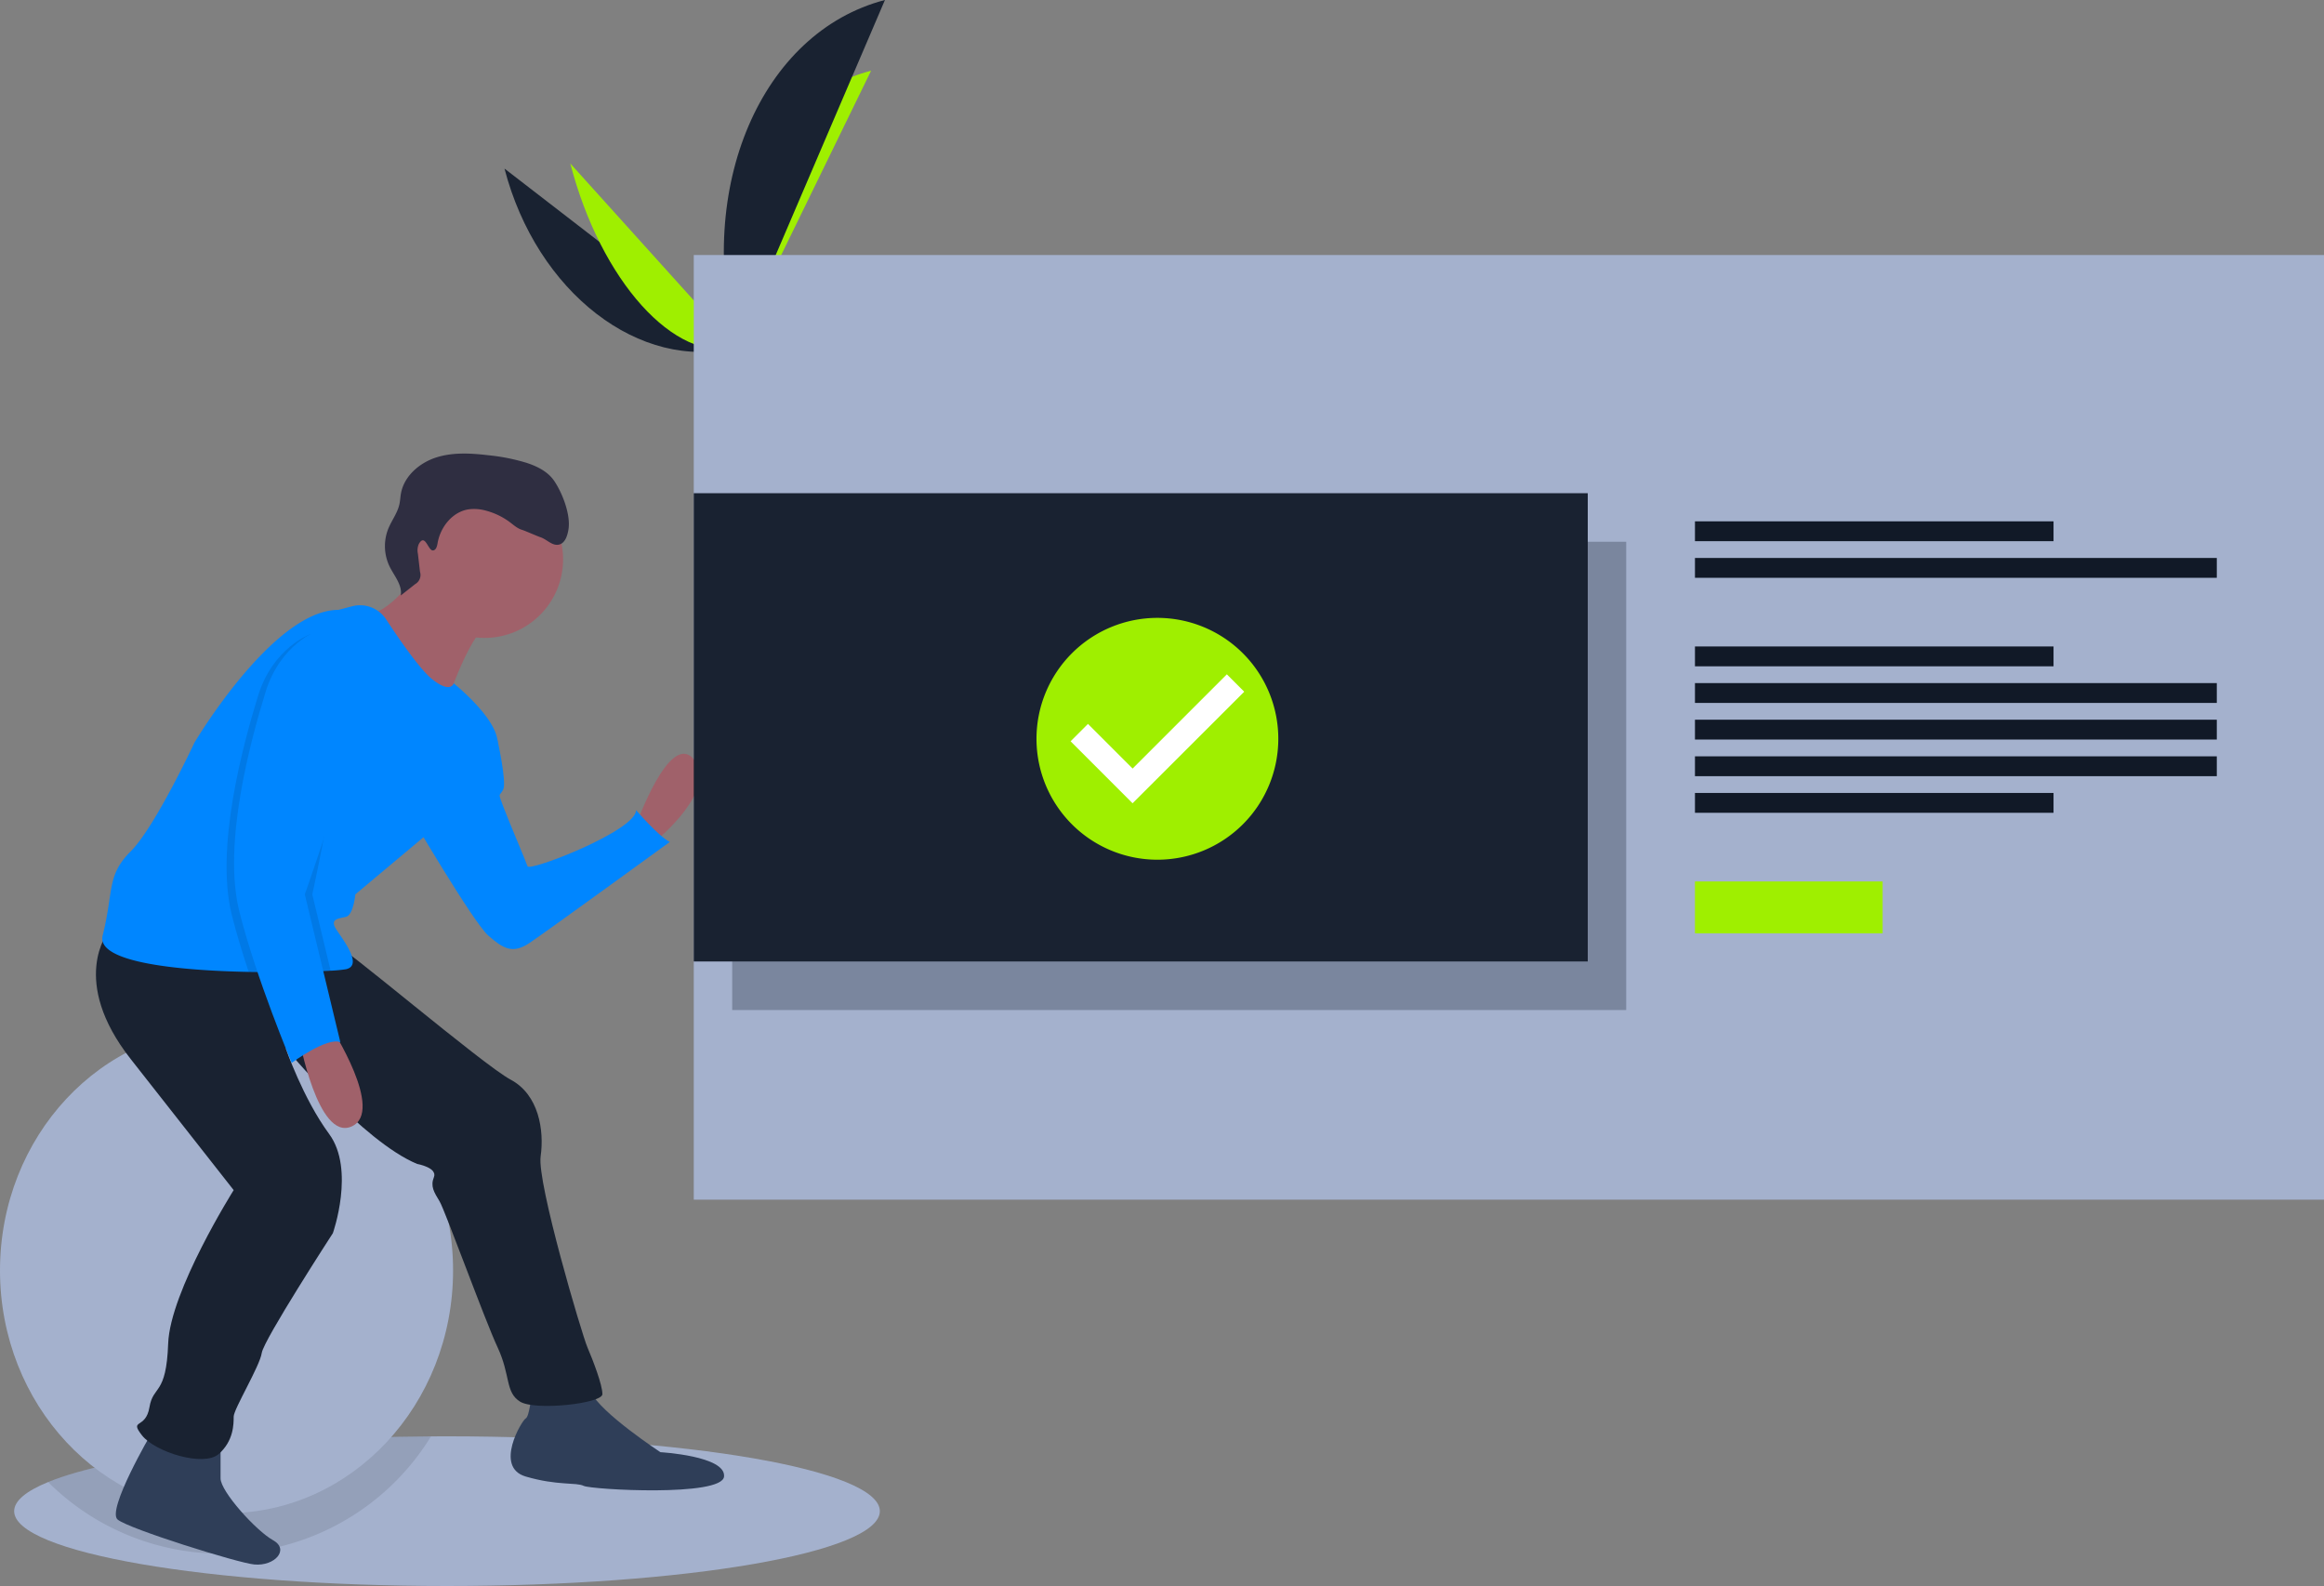 <svg xmlns="http://www.w3.org/2000/svg" width="917.227" height="625.917" viewBox="0 0 917.227 625.917">
  <rect x="0" y="0" width="917.227" height="625.917" fill="#808080" stroke="none"/>
  <g id="Thank_you" data-name="Thank you" transform="translate(-431.5 925)">
    <path id="Path_38" data-name="Path 38" d="M374.165,797.576c0,16.309-76.484,29.536-170.833,29.536S32.5,813.885,32.5,797.576c0-4.079,4.774-7.959,13.411-11.487,25.146-10.29,83.045-17.6,151.1-18.025q3.149-.024,6.322-.024C297.682,768.04,374.165,781.268,374.165,797.576Z" transform="translate(404.588 -1126.196)" fill="#a4b1cd"/>
    <path id="Path_39" data-name="Path 39" d="M200.4,768.07A96.988,96.988,0,0,1,49.3,786.1C74.446,775.805,132.345,768.493,200.4,768.07Z" transform="translate(401.199 -1126.202)" opacity="0.1"/>
    <ellipse id="Ellipse_15" data-name="Ellipse 15" cx="89.408" cy="95.794" rx="89.408" ry="95.794" transform="translate(431.5 -519.409)" fill="#a4b1cd"/>
    <path id="Path_40" data-name="Path 40" d="M274.927,141.3c12.677,48.836,53.572,80.4,91.434,70.573" transform="translate(355.686 -999.771)" fill="#192231"/>
    <path id="Path_41" data-name="Path 41" d="M388.589,202.113c-12.819-49.385,11-98.222,53.249-109.189" transform="translate(333.459 -990.013)" fill="#9fef00"/>
    <path id="Path_42" data-name="Path 42" d="M307.456,138.773c12.041,46.389,41.322,78.856,65.466,72.589" transform="translate(349.125 -999.262)" fill="#9fef00"/>
    <path id="Path_43" data-name="Path 43" d="M388.234,195.061c-16.38-63.1,9.883-124.423,58.72-137.1" transform="translate(333.813 -982.961)" fill="#192231"/>
    <path id="Path_44" data-name="Path 44" d="M371.616,232.163s9.637-2.821,12.023-5.665,13.756-8.453,15.35-5.3,18.915,12.839,7.971,15.775-25.927,4.906-29.311,3.885S371.616,232.163,371.616,232.163Z" transform="translate(336.183 -1015.7)" fill="#a8a8a8"/>
    <path id="Path_45" data-name="Path 45" d="M406.853,238.742c-10.944,2.935-25.927,4.906-29.311,3.885-2.577-.778-4.726-5.412-5.606-7.579l-.321.1s2.649,7.675,6.033,8.7,18.366-.95,29.311-3.885c3.159-.847,3.96-2.258,3.467-3.91C410.249,237.168,409.2,238.111,406.853,238.742Z" transform="translate(336.183 -1018.682)" opacity="0.2"/>
    <rect id="Rectangle_13" data-name="Rectangle 13" width="643.416" height="372.798" transform="translate(705.311 -824.354)" fill="#a4b1cd"/>
    <rect id="Rectangle_14" data-name="Rectangle 14" width="352.841" height="184.803" transform="translate(720.478 -711.197)" fill="#192231" opacity="0.3"/>
    <rect id="Rectangle_15" data-name="Rectangle 15" width="141.52" height="7.829" transform="translate(1100.461 -719.253)" fill="#111927"/>
    <rect id="Rectangle_16" data-name="Rectangle 16" width="205.957" height="7.829" transform="translate(1100.461 -704.8)" fill="#111927"/>
    <rect id="Rectangle_17" data-name="Rectangle 17" width="141.52" height="7.829" transform="translate(1100.461 -669.871)" fill="#111927"/>
    <rect id="Rectangle_18" data-name="Rectangle 18" width="141.52" height="7.829" transform="translate(1100.461 -612.059)" fill="#111927"/>
    <rect id="Rectangle_19" data-name="Rectangle 19" width="205.957" height="7.829" transform="translate(1100.461 -655.419)" fill="#111927"/>
    <rect id="Rectangle_20" data-name="Rectangle 20" width="205.957" height="7.829" transform="translate(1100.461 -640.966)" fill="#111927"/>
    <rect id="Rectangle_21" data-name="Rectangle 21" width="205.957" height="7.829" transform="translate(1100.461 -626.512)" fill="#111927"/>
    <rect id="Rectangle_22" data-name="Rectangle 22" width="74.072" height="20.475" transform="translate(1100.461 -577.131)" fill="#9fef00"/>
    <path id="Path_46" data-name="Path 46" d="M339.988,458.761s13.3-37.675,22.9-25.855-14.775,31.765-14.775,31.765Z" transform="translate(342.562 -1058.13)" fill="#a0616a"/>
    <path id="Path_47" data-name="Path 47" d="M254.61,419.605l8,2.964s3.82,16.981,2.343,19.936-2.216.739,0,6.648,8.865,21.423,9.6,23.639S317.4,458.757,317.4,450.631c0,0,8.865,10.342,13.3,12.558,0,0-48.755,35.458-55.4,39.891s-10.342,2.216-16.252-2.955-31.026-48.017-31.026-48.017Z" transform="translate(365.149 -1055.911)" fill="#0086ff"/>
    <path id="Path_48" data-name="Path 48" d="M286.109,746.918s-.739,8.126-2.216,8.865-12.558,19.207,0,22.9,19.945,2.216,22.9,3.694,54.665,4.432,55.4-3.694-25.116-9.6-25.116-9.6-23.639-15.513-27.333-23.639S286.109,746.918,286.109,746.918Z" transform="translate(355.073 -1120.979)" fill="#2f3e58"/>
    <path id="Path_49" data-name="Path 49" d="M96.773,766.623s-17.729,30.288-13.3,33.981,47.6,17.154,53.926,17.729c8.126.739,14.036-5.91,7.387-9.6s-20.684-19.207-20.684-24.378v-13.3Z" transform="translate(394.449 -1125.91)" fill="#2f3e58"/>
    <path id="Path_50" data-name="Path 50" d="M77.8,518.621s-15.513,19.207,8.865,50.233l40.629,51.71s-25.116,39.891-25.855,60.575-5.91,16.252-7.387,25.116-8.126,4.432-2.955,11.081,24.378,12.558,30.287,7.387,5.91-11.819,5.91-14.774S137.636,690,138.375,684.832s28.071-47.278,28.071-47.278,8.865-25.116-1.477-39.152-17.176-33.942-17.176-33.942,30.473,36.9,51.9,45.762c0,0,8.126,1.477,6.648,5.171s0,5.91,2.216,9.6,17.729,46.539,22.9,57.62,2.955,17.729,8.865,21.423,32.5.739,32.5-2.955-3.694-13.3-5.91-18.468-19.945-65.007-18.468-75.349-.739-24.378-11.819-30.287-67.223-53.926-70.178-53.926S77.8,518.621,77.8,518.621Z" transform="translate(396.431 -1075.884)" fill="#192231"/>
    <circle id="Ellipse_16" data-name="Ellipse 16" cx="31.026" cy="31.026" r="31.026" transform="translate(591.688 -735.294)" fill="#a0616a"/>
    <path id="Path_51" data-name="Path 51" d="M227.635,338.171s-9.6,16.99-21.423,19.207,31.026,36.2,31.026,36.2,10.342-32.5,19.207-33.981S227.635,338.171,227.635,338.171Z" transform="translate(369.963 -1039.484)" fill="#a0616a"/>
    <path id="Path_52" data-name="Path 52" d="M232.084,411.444c0,9.6-28.81,36.936-28.81,36.936l-27.333,22.9s-.739,8.126-3.694,8.865-6.648.739-3.694,5.171,10.342,14.036,3.694,15.513a54.3,54.3,0,0,1-6.05.576c-1.773.1-3.856.2-6.2.288-5.466.192-12.307.318-19.716.266q-3.158-.011-6.427-.074c-27.931-.554-60.287-3.767-57.642-14.353C80.647,469.8,77.692,463.893,87.3,454.29s25.116-42.846,25.116-42.846S143.438,359,169.293,359l5.37-1.411a12.3,12.3,0,0,1,13.422,5.156c5.186,7.9,13.364,19.761,18.143,23.587,7.387,5.91,8.54,1.67,8.54,1.67S232.084,401.841,232.084,411.444Z" transform="translate(395.801 -1043.318)" fill="#0086ff"/>
    <path id="Path_53" data-name="Path 53" d="M185.977,565.815s21.423,33.242,8.126,39.152-20.684-34.72-20.684-34.72Z" transform="translate(376.162 -1085.404)" fill="#a0616a"/>
    <path id="Path_54" data-name="Path 54" d="M234.821,320.421c1.191-.15,1.567-1.653,1.768-2.836,1.073-6.337,5.8-12.346,12.141-13.369a17.191,17.191,0,0,1,7.234.583,27.447,27.447,0,0,1,9.282,4.569c1.465,1.108,2.876,2.395,4.638,2.913,1.164.342,6.107,2.54,7.262,2.911,2.539.818,4.641,3.475,7.256,2.949,2.5-.5,3.452-3.525,3.854-6.045.916-5.742-2.37-14.309-5.638-19.119-2.48-3.65-6.676-5.75-10.871-7.117a78.109,78.109,0,0,0-15.077-3c-6.9-.815-14.049-1.247-20.662.886s-12.636,7.351-13.87,14.19c-.257,1.424-.305,2.884-.621,4.3-.769,3.447-3.049,6.344-4.38,9.615a18.514,18.514,0,0,0,.565,15.009c1.842,3.7,5.045,7.264,4.354,11.343l5.7-4.495a4.14,4.14,0,0,0,1.9-4.846l-.829-7.138a6.28,6.28,0,0,1,.37-3.859C231.734,313.439,232.835,320.67,234.821,320.421Z" transform="translate(367.61 -1028.193)" fill="#2f2e41"/>
    <path id="Path_55" data-name="Path 55" d="M165.44,475.644,172.4,504.58c-7.018.251-16.3.384-26.143.192-2.482-7.446-4.853-15.21-6.671-22.479-6.648-26.594,4.432-67.223,10.342-86.43s20.684-24.378,20.684-24.378S178,373.7,187.6,380.35,165.44,475.644,165.44,475.644Z" transform="translate(383.402 -1046.204)" opacity="0.1"/>
    <path id="Path_56" data-name="Path 56" d="M172.843,477.911l7.247,30.125c-1.773.1-3.856.2-6.2.288-5.466.192-12.307.318-19.716.266-2.667-7.912-5.245-16.259-7.188-24.03-6.648-26.594,4.432-67.223,10.342-86.43s18.837,1.847,18.837,1.847-5.171-12.558,4.432-5.91S172.843,477.911,172.843,477.911Z" transform="translate(381.909 -1049.948)" opacity="0.1"/>
    <path id="Path_57" data-name="Path 57" d="M174.312,369.634s-14.774,5.171-20.684,24.378-16.99,59.836-10.342,86.43,20.684,59.836,20.684,59.836,14.036-10.342,19.207-8.126l-14.036-58.359S200.906,385.147,191.3,378.5,174.312,369.634,174.312,369.634Z" transform="translate(382.656 -1045.831)" fill="#0086ff"/>
    <rect id="Rectangle_23" data-name="Rectangle 23" width="352.841" height="184.803" transform="translate(705.311 -730.356)" fill="#192231"/>
    <ellipse id="Ellipse_17" data-name="Ellipse 17" cx="39.928" cy="40.001" rx="39.928" ry="40.001" transform="translate(848.368 -674.337)" fill="#fff"/>
    <path id="Path_58" data-name="Path 58" d="M585.665,363.423a47.719,47.719,0,1,0,47.719,47.719,47.719,47.719,0,0,0-47.719-47.719Zm-9.8,73.161-24.456-24.456,6.859-6.86,17.619,17.619L613.08,385.7l6.86,6.86-44.071,44.025Z" transform="translate(302.631 -1044.578)" fill="#9fef00"/>
  </g>
</svg>
